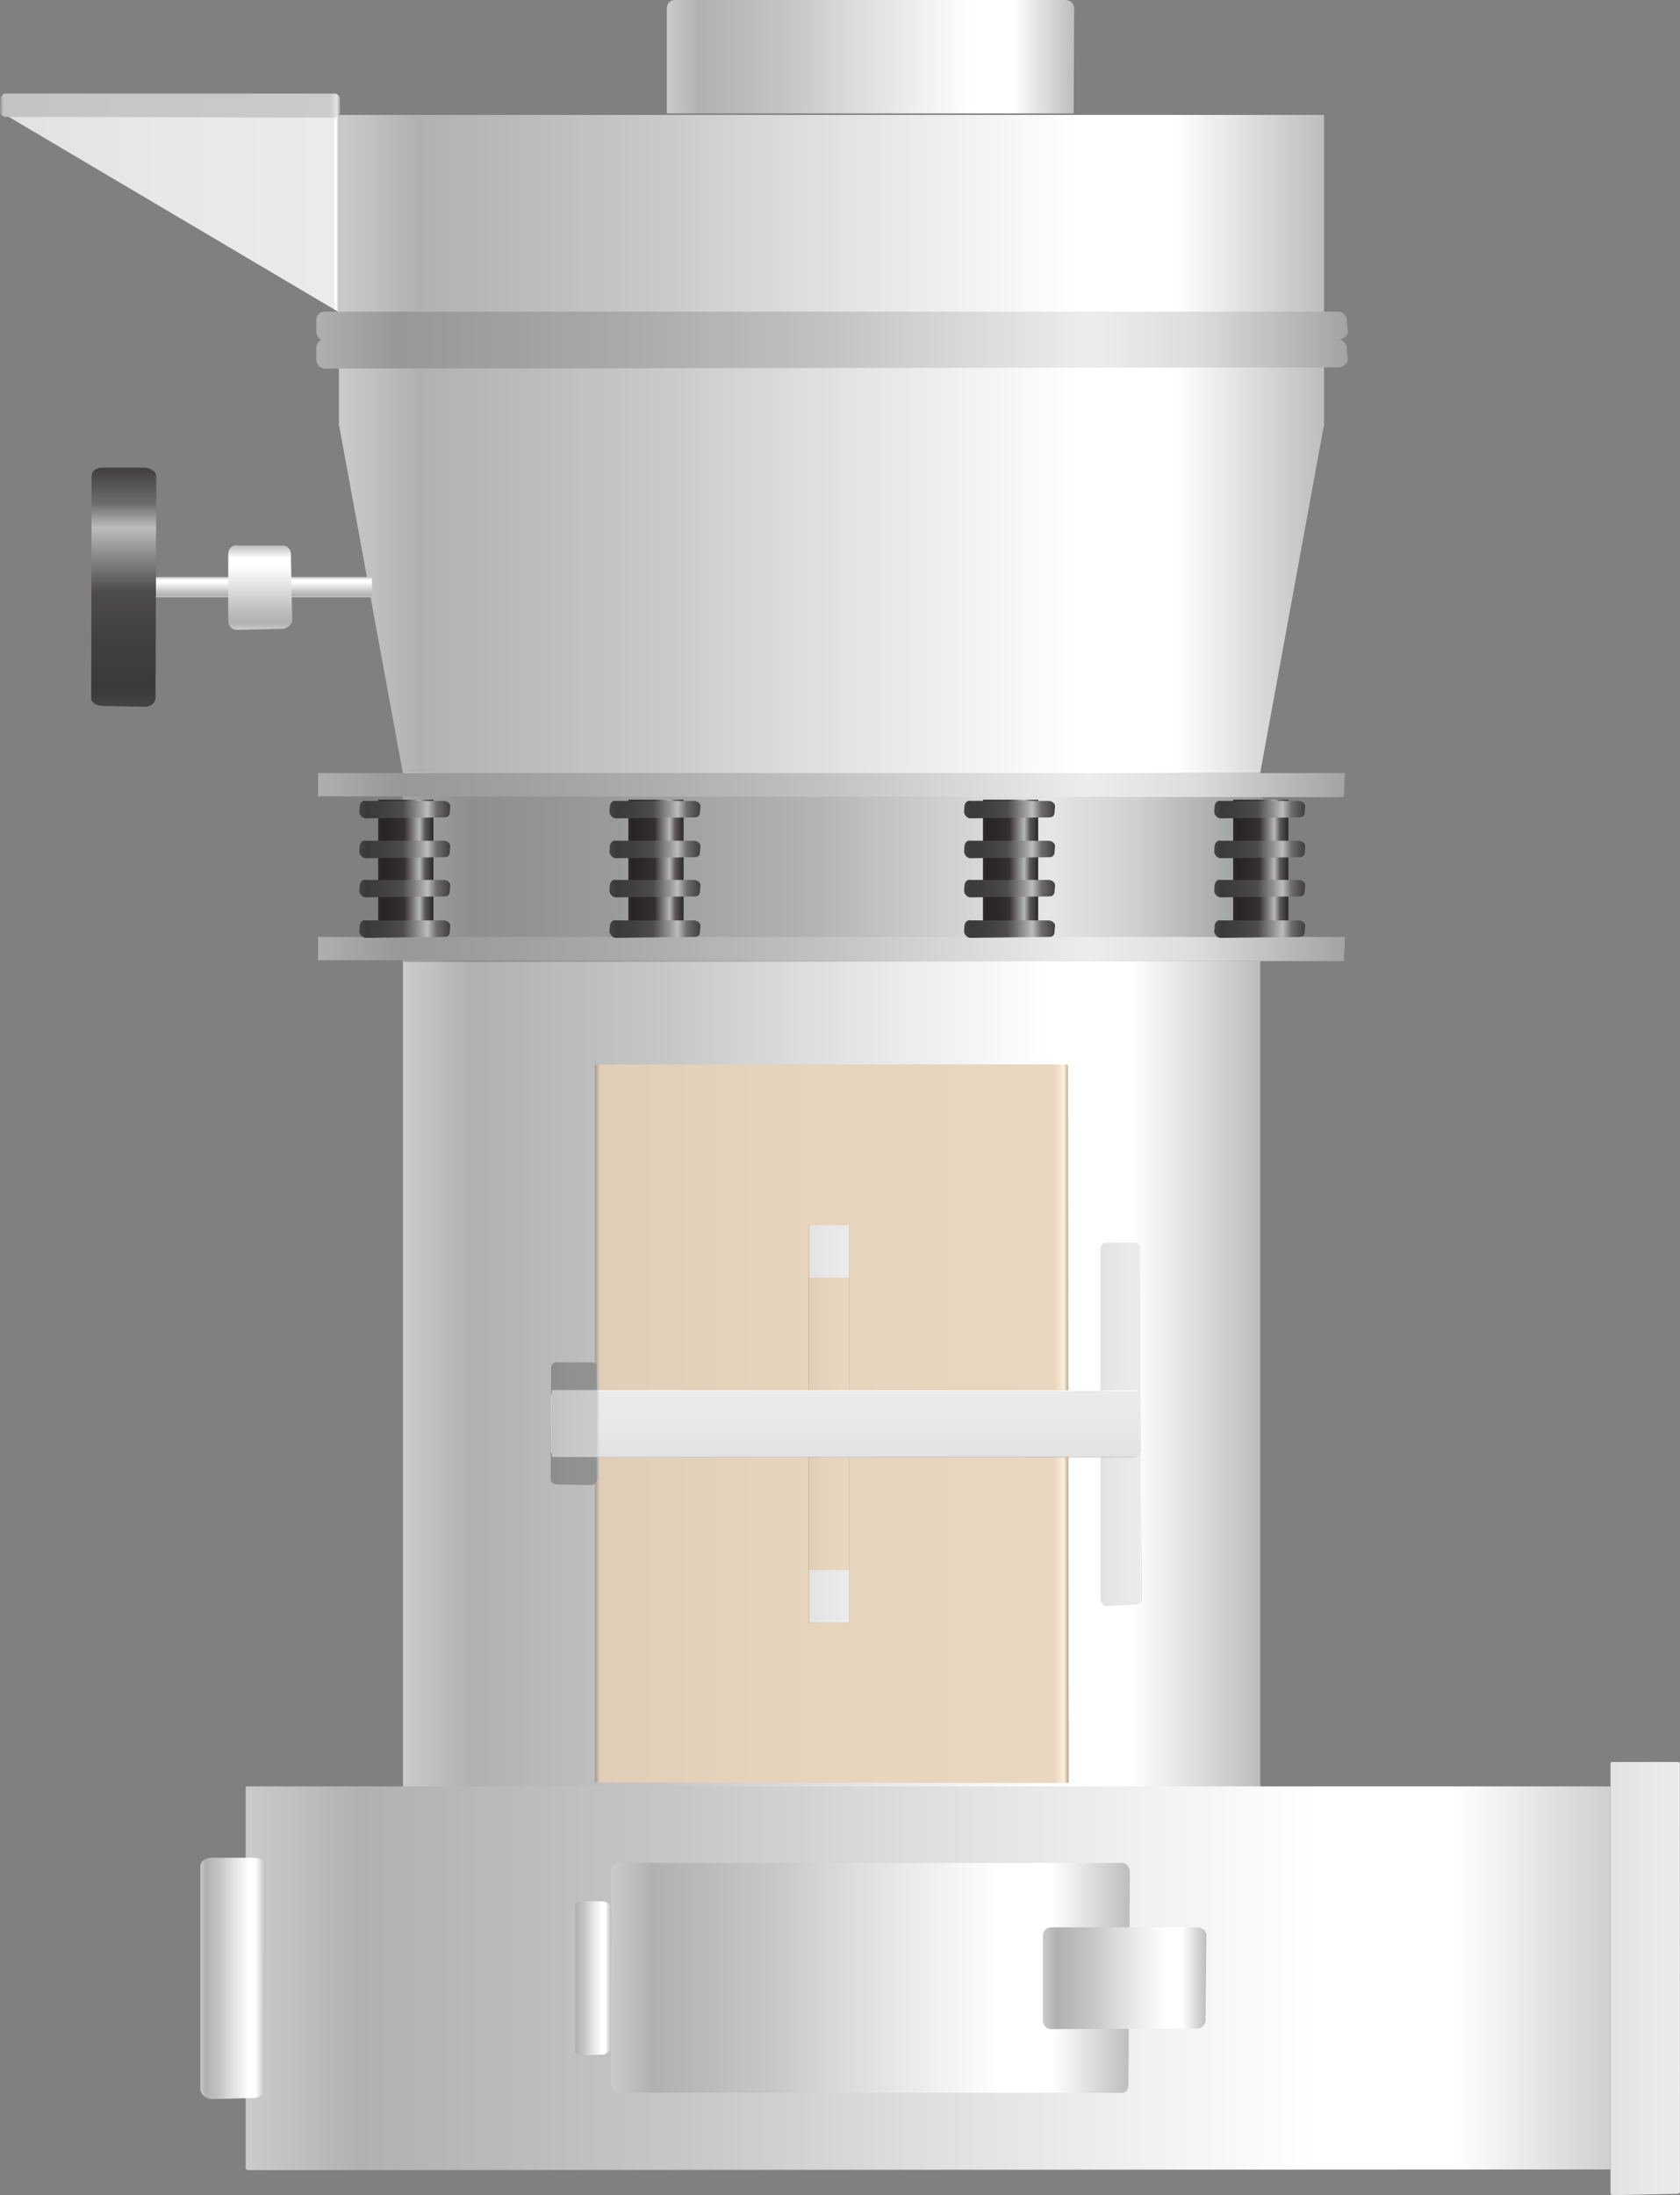 <?xml version="1.0" encoding="utf-8"?>
<!-- Generator: Adobe Illustrator 16.0.0, SVG Export Plug-In . SVG Version: 6.00 Build 0)  -->
<!DOCTYPE svg PUBLIC "-//W3C//DTD SVG 1.1//EN" "http://www.w3.org/Graphics/SVG/1.1/DTD/svg11.dtd">
<svg preserveAspectRatio="none" version="1.1" id="图层_1" xmlns="http://www.w3.org/2000/svg" xmlns:xlink="http://www.w3.org/1999/xlink" x="0px" y="0px"
	 width="433.589px" height="566.312px" viewBox="66.656 0.484 433.589 566.312"
	 enable-background="new 66.656 0.484 433.589 566.312" xml:space="preserve">
<rect x="66.656" y="0.484" width="433.589" height="566.312" fill="#808080" stroke="none"/>
<g id="surface771">
	
		<linearGradient id="SVGID_1_" gradientUnits="userSpaceOnUse" x1="541.223" y1="147.803" x2="202.224" y2="147.803" gradientTransform="matrix(0.75 0 0 -0.75 2.465 181.108)">
		<stop  offset="0" style="stop-color:#BDBDBD"/>
		<stop  offset="0.15" style="stop-color:#FFFFFF"/>
		<stop  offset="0.25" style="stop-color:#FFFFFF"/>
		<stop  offset="0.52" style="stop-color:#DFDFDF"/>
		<stop  offset="0.69" style="stop-color:#C7C7C7"/>
		<stop  offset="0.8" style="stop-color:#BCBCBC"/>
		<stop  offset="0.92" style="stop-color:#B1B1B1"/>
		<stop  offset="1" style="stop-color:#CBCBCB"/>
	</linearGradient>
	<path fill="url(#SVGID_1_)" d="M154.133,30.133h254.25v80.25h-254.25V30.133z"/>
	
		<linearGradient id="SVGID_2_" gradientUnits="userSpaceOnUse" x1="541.223" y1="141.303" x2="202.224" y2="141.303" gradientTransform="matrix(0.75 0 0 -0.75 2.465 260.953)">
		<stop  offset="0" style="stop-color:#BDBDBD"/>
		<stop  offset="0.15" style="stop-color:#FFFFFF"/>
		<stop  offset="0.25" style="stop-color:#FFFFFF"/>
		<stop  offset="0.52" style="stop-color:#DFDFDF"/>
		<stop  offset="0.69" style="stop-color:#C7C7C7"/>
		<stop  offset="0.8" style="stop-color:#BCBCBC"/>
		<stop  offset="0.92" style="stop-color:#B1B1B1"/>
		<stop  offset="1" style="stop-color:#CBCBCB"/>
	</linearGradient>
	<path fill="url(#SVGID_2_)" d="M154.133,109.977h254.25l-16.5,90h-221.25L154.133,109.977z"/>
	
		<linearGradient id="SVGID_3_" gradientUnits="userSpaceOnUse" x1="497.223" y1="26.802" x2="202.223" y2="26.802" gradientTransform="matrix(0.75 0 0 -0.75 18.996 350.788)">
		<stop  offset="0" style="stop-color:#BDBDBD"/>
		<stop  offset="0.15" style="stop-color:#FFFFFF"/>
		<stop  offset="0.25" style="stop-color:#FFFFFF"/>
		<stop  offset="0.52" style="stop-color:#DFDFDF"/>
		<stop  offset="0.69" style="stop-color:#C7C7C7"/>
		<stop  offset="0.8" style="stop-color:#BCBCBC"/>
		<stop  offset="0.92" style="stop-color:#B1B1B1"/>
		<stop  offset="1" style="stop-color:#CBCBCB"/>
	</linearGradient>
	<path fill="url(#SVGID_3_)" d="M170.664,199.813h221.25v261.75h-221.25V199.813z"/>
	
		<linearGradient id="SVGID_4_" gradientUnits="userSpaceOnUse" x1="692.223" y1="135.307" x2="202.224" y2="135.307" gradientTransform="matrix(0.75 0 0 -0.75 -21.614 612.315)">
		<stop  offset="0" style="stop-color:#BDBDBD"/>
		<stop  offset="0.15" style="stop-color:#FFFFFF"/>
		<stop  offset="0.25" style="stop-color:#FFFFFF"/>
		<stop  offset="0.52" style="stop-color:#DFDFDF"/>
		<stop  offset="0.69" style="stop-color:#C7C7C7"/>
		<stop  offset="0.8" style="stop-color:#BCBCBC"/>
		<stop  offset="0.92" style="stop-color:#B1B1B1"/>
		<stop  offset="1" style="stop-color:#CBCBCB"/>
	</linearGradient>
	<path fill="url(#SVGID_4_)" d="M130.805,461.335h366c0.75,0,0.715,0.27,0.715,0.602l0.035,97.648c0,0-0.035,0.57-0.633,0.57
		l-366.117,0.18c-0.75,0-0.75-0.449-0.75-0.781v-97.469c0-0.75,0-0.75,0.598-0.75H130.805z"/>
	
		<linearGradient id="SVGID_5_" gradientUnits="userSpaceOnUse" x1="226.225" y1="126.808" x2="202.225" y2="126.808" gradientTransform="matrix(0.75 0 0 -0.75 330.577 606.027)">
		<stop  offset="0" style="stop-color:#B5B5B5"/>
		<stop  offset="0.01" style="stop-color:#FFFFFF"/>
		<stop  offset="0.02" style="stop-color:#EBEBEB"/>
		<stop  offset="0.64" style="stop-color:#E7E7E7"/>
		<stop  offset="0.99" style="stop-color:#E2E2E2"/>
		<stop  offset="1" style="stop-color:#A8A8A8"/>
	</linearGradient>
	<path fill="url(#SVGID_5_)" d="M482.996,455.046h16.5c0.75,0,0.719,0.258,0.719,0.574l0.031,110.426c0,0-0.301,0.398-0.629,0.398
		l-16.621,0.352c-0.75,0-0.75-0.609-0.75-0.926V455.796c0-0.75,0.27-0.75,0.598-0.75H482.996z"/>
	
		<linearGradient id="SVGID_6_" gradientUnits="userSpaceOnUse" x1="498.225" y1="168.805" x2="202.225" y2="168.805" gradientTransform="matrix(0.75 0 0 -0.75 18.994 350.897)">
		<stop  offset="0" style="stop-color:#979898"/>
		<stop  offset="0.15" style="stop-color:#D0D1D1"/>
		<stop  offset="0.25" style="stop-color:#E5E6E6"/>
		<stop  offset="0.52" style="stop-color:#B3B4B4"/>
		<stop  offset="0.69" style="stop-color:#9FA0A0"/>
		<stop  offset="0.8" style="stop-color:#969797"/>
		<stop  offset="0.92" style="stop-color:#8E8E8E"/>
		<stop  offset="1" style="stop-color:#A3A4A4"/>
	</linearGradient>
	<path fill="url(#SVGID_6_)" d="M171.414,199.918h220.5c0.75,0,0.668,0.27,0.668,0.598l0.082,47.402c0,0-0.309,0.512-0.586,0.512
		l-220.664,0.238c-0.75,0-0.75-0.508-0.75-0.84v-47.16c0-0.75,0.223-0.75,0.5-0.75H171.414z"/>
	
		<linearGradient id="SVGID_7_" gradientUnits="userSpaceOnUse" x1="557.223" y1="196.307" x2="202.224" y2="196.307" gradientTransform="matrix(0.75 0 0 -0.75 -3.376 231.865)">
		<stop  offset="0" style="stop-color:#A3A3A4"/>
		<stop  offset="0.15" style="stop-color:#DEDEDF"/>
		<stop  offset="0.25" style="stop-color:#EDEDED"/>
		<stop  offset="0.52" style="stop-color:#C0C0C1"/>
		<stop  offset="0.69" style="stop-color:#ABABAC"/>
		<stop  offset="0.8" style="stop-color:#A1A1A2"/>
		<stop  offset="0.92" style="stop-color:#989899"/>
		<stop  offset="1" style="stop-color:#AFAFB0"/>
	</linearGradient>
	<path fill="url(#SVGID_7_)" d="M150.543,80.887h261.75c0.75,0,1.941,0.965,1.941,2.156l0.309,3.094c0,0.75-1.273,1.938-2.465,1.938
		l-261.535,0.313c-1.5,0-2.25-1.277-2.25-2.469v-2.781c0-1.5,0.965-2.25,2.156-2.25H150.543z"/>
	
		<linearGradient id="SVGID_8_" gradientUnits="userSpaceOnUse" x1="557.223" y1="196.305" x2="202.224" y2="196.305" gradientTransform="matrix(0.75 0 0 -0.75 -3.376 239.052)">
		<stop  offset="0" style="stop-color:#A3A3A4"/>
		<stop  offset="0.15" style="stop-color:#DEDEDF"/>
		<stop  offset="0.25" style="stop-color:#EDEDED"/>
		<stop  offset="0.52" style="stop-color:#C0C0C1"/>
		<stop  offset="0.69" style="stop-color:#ABABAC"/>
		<stop  offset="0.8" style="stop-color:#A1A1A2"/>
		<stop  offset="0.92" style="stop-color:#989899"/>
		<stop  offset="1" style="stop-color:#AFAFB0"/>
	</linearGradient>
	<path fill="url(#SVGID_8_)" d="M150.543,88.074h261.75c0.75,0,1.941,0.965,1.941,2.156l0.309,3.094c0,0.75-1.273,1.938-2.465,1.938
		l-261.535,0.313c-1.5,0-2.25-1.277-2.25-2.469v-2.781c0-1.5,0.965-2.25,2.156-2.25H150.543z"/>
	
		<linearGradient id="SVGID_9_" gradientUnits="userSpaceOnUse" x1="342.383" y1="181.807" x2="202.223" y2="181.807" gradientTransform="matrix(0.75 0 0 -0.75 87.098 151.463)">
		<stop  offset="0" style="stop-color:#BDBDBD"/>
		<stop  offset="0.15" style="stop-color:#FFFFFF"/>
		<stop  offset="0.25" style="stop-color:#FFFFFF"/>
		<stop  offset="0.52" style="stop-color:#DFDFDF"/>
		<stop  offset="0.69" style="stop-color:#C7C7C7"/>
		<stop  offset="0.8" style="stop-color:#BCBCBC"/>
		<stop  offset="0.92" style="stop-color:#B1B1B1"/>
		<stop  offset="1" style="stop-color:#CBCBCB"/>
	</linearGradient>
	<path fill="url(#SVGID_9_)" d="M241.016,0.484h100.5c1.5,0,2.371,0.965,2.371,2.156l-0.121,27.094h-105v-27
		c0-1.5,0.965-2.25,2.156-2.25H241.016z"/>
	
		<linearGradient id="SVGID_10_" gradientUnits="userSpaceOnUse" x1="365.225" y1="77.708" x2="202.226" y2="77.708" gradientTransform="matrix(0.75 0 0 -0.75 68.556 426.057)">
		<stop  offset="0" style="stop-color:#B3A593"/>
		<stop  offset="0.01" style="stop-color:#FDEEDA"/>
		<stop  offset="0.03" style="stop-color:#E9D7BF"/>
		<stop  offset="0.64" style="stop-color:#E5D3BC"/>
		<stop  offset="0.99" style="stop-color:#E0CEB8"/>
		<stop  offset="1" style="stop-color:#A69988"/>
	</linearGradient>
	<path fill="url(#SVGID_10_)" d="M220.227,275.078h121.5c0,0,0.574,0,0.574,0.34l0.176,184.91c0,0-0.445,0.148-0.656,0.148
		l-121.593-0.148c0,0,0,0.148,0-0.297V275.078c0,0,0.156,0,0.371,0H220.227z M330.476,287.078v160.5l-99,0.75l0.75-160.5
		L330.476,287.078z"/>
	
		<linearGradient id="SVGID_11_" gradientUnits="userSpaceOnUse" x1="317.225" y1="167.308" x2="202.225" y2="167.308" gradientTransform="matrix(0.75 0 0 -0.75 -83.607 181.108)">
		<stop  offset="0" style="stop-color:#B5B5B5"/>
		<stop  offset="0.01" style="stop-color:#FFFFFF"/>
		<stop  offset="0.02" style="stop-color:#EBEBEB"/>
		<stop  offset="0.64" style="stop-color:#E7E7E7"/>
		<stop  offset="0.99" style="stop-color:#E2E2E2"/>
		<stop  offset="1" style="stop-color:#A8A8A8"/>
	</linearGradient>
	<path fill="url(#SVGID_11_)" d="M154.313,30.129h-86.25l86.25,51V30.129z"/>
	
		<linearGradient id="SVGID_12_" gradientUnits="userSpaceOnUse" x1="555.614" y1="197.152" x2="202.224" y2="197.152" gradientTransform="matrix(0.75 0 0 -0.75 -2.926 350.897)">
		<stop  offset="0" style="stop-color:#A3A3A4"/>
		<stop  offset="0.15" style="stop-color:#DEDEDF"/>
		<stop  offset="0.25" style="stop-color:#EDEDED"/>
		<stop  offset="0.52" style="stop-color:#C0C0C1"/>
		<stop  offset="0.69" style="stop-color:#ABABAC"/>
		<stop  offset="0.8" style="stop-color:#A1A1A2"/>
		<stop  offset="0.92" style="stop-color:#989899"/>
		<stop  offset="1" style="stop-color:#AFAFB0"/>
	</linearGradient>
	<path fill="url(#SVGID_12_)" d="M149.492,199.918h264c0,0,0.293,0.035,0.293,0.078l-0.293,5.922c0,0,0.023,0.23-0.309,0.23
		l-263.691-0.23c-0.75,0-0.75,0.195-0.75,0.152v-6.152c0,0,0.27,0,0.602,0H149.492z"/>
	
		<linearGradient id="SVGID_13_" gradientUnits="userSpaceOnUse" x1="555.614" y1="197.152" x2="202.224" y2="197.152" gradientTransform="matrix(0.75 0 0 -0.75 -2.926 393.178)">
		<stop  offset="0" style="stop-color:#A3A3A4"/>
		<stop  offset="0.15" style="stop-color:#DEDEDF"/>
		<stop  offset="0.25" style="stop-color:#EDEDED"/>
		<stop  offset="0.52" style="stop-color:#C0C0C1"/>
		<stop  offset="0.69" style="stop-color:#ABABAC"/>
		<stop  offset="0.8" style="stop-color:#A1A1A2"/>
		<stop  offset="0.92" style="stop-color:#989899"/>
		<stop  offset="1" style="stop-color:#AFAFB0"/>
	</linearGradient>
	<path fill="url(#SVGID_13_)" d="M149.492,242.199h264c0,0,0.293,0.035,0.293,0.078l-0.293,5.922c0,0,0.023,0.23-0.309,0.23
		l-263.691-0.23c-0.75,0-0.75,0.195-0.75,0.152v-6.152c0,0,0.27,0,0.602,0H149.492z"/>
	
		<linearGradient id="SVGID_14_" gradientUnits="userSpaceOnUse" x1="224.583" y1="159.805" x2="202.224" y2="159.805" gradientTransform="matrix(0.75 0 0 -0.75 -33.294 630.731)">
		<stop  offset="0" style="stop-color:#BDBDBD"/>
		<stop  offset="0.15" style="stop-color:#FFFFFF"/>
		<stop  offset="0.25" style="stop-color:#FFFFFF"/>
		<stop  offset="0.52" style="stop-color:#DFDFDF"/>
		<stop  offset="0.69" style="stop-color:#C7C7C7"/>
		<stop  offset="0.8" style="stop-color:#BCBCBC"/>
		<stop  offset="0.92" style="stop-color:#B1B1B1"/>
		<stop  offset="1" style="stop-color:#CBCBCB"/>
	</linearGradient>
	<path fill="url(#SVGID_14_)" d="M121.375,479.753h10.5c2.25,0,3.27,0.965,3.27,2.156l-0.27,57.844c0,0.75-1.113,1.984-2.824,1.984
		l-10.676,0.266c-1.5,0-3-1.23-3-2.422v-57.578c0-1.5,1.387-2.25,3.098-2.25H121.375z"/>
	
		<linearGradient id="SVGID_15_" gradientUnits="userSpaceOnUse" x1="380.717" y1="161.778" x2="202.223" y2="161.778" gradientTransform="matrix(0.75 0 0 -0.75 72.723 632.078)">
		<stop  offset="0" style="stop-color:#BDBDBD"/>
		<stop  offset="0.15" style="stop-color:#FFFFFF"/>
		<stop  offset="0.25" style="stop-color:#FFFFFF"/>
		<stop  offset="0.52" style="stop-color:#DFDFDF"/>
		<stop  offset="0.69" style="stop-color:#C7C7C7"/>
		<stop  offset="0.8" style="stop-color:#BCBCBC"/>
		<stop  offset="0.92" style="stop-color:#B1B1B1"/>
		<stop  offset="1" style="stop-color:#CBCBCB"/>
	</linearGradient>
	<path fill="url(#SVGID_15_)" d="M226.641,481.101h129.75c0.75,0,1.871,0.965,1.871,2.156l-0.371,54.844
		c0,1.5-0.598,2.289-1.785,2.289l-129.464-0.039c-1.5,0-2.25-0.926-2.25-2.117v-54.883c0-1.5,0.965-2.25,2.156-2.25H226.641z"/>
	
		<linearGradient id="SVGID_16_" gradientUnits="userSpaceOnUse" x1="215.4" y1="174.803" x2="202.224" y2="174.803" gradientTransform="matrix(0.75 0 0 -0.75 62.84 641.96)">
		<stop  offset="0" style="stop-color:#BDBDBD"/>
		<stop  offset="0.15" style="stop-color:#FFFFFF"/>
		<stop  offset="0.25" style="stop-color:#FFFFFF"/>
		<stop  offset="0.52" style="stop-color:#DFDFDF"/>
		<stop  offset="0.69" style="stop-color:#C7C7C7"/>
		<stop  offset="0.8" style="stop-color:#BCBCBC"/>
		<stop  offset="0.92" style="stop-color:#B1B1B1"/>
		<stop  offset="1" style="stop-color:#CBCBCB"/>
	</linearGradient>
	<path fill="url(#SVGID_16_)" d="M216.758,490.984h5.25c1.5,0,2.383,0.965,2.383,2.152l-0.133,35.348
		c0,0.75-0.832,2.023-2.023,2.023l-5.477,0.227c-1.5,0-2.25-1.191-2.25-2.379v-35.121c0-1.5,0.965-2.25,2.156-2.25H216.758z"/>
	
		<linearGradient id="SVGID_17_" gradientUnits="userSpaceOnUse" x1="258.529" y1="183.807" x2="202.227" y2="183.807" gradientTransform="matrix(0.75 0 0 -0.75 184.13 648.697)">
		<stop  offset="0" style="stop-color:#BDBDBD"/>
		<stop  offset="0.15" style="stop-color:#FFFFFF"/>
		<stop  offset="0.25" style="stop-color:#FFFFFF"/>
		<stop  offset="0.52" style="stop-color:#DFDFDF"/>
		<stop  offset="0.69" style="stop-color:#C7C7C7"/>
		<stop  offset="0.8" style="stop-color:#BCBCBC"/>
		<stop  offset="0.92" style="stop-color:#B1B1B1"/>
		<stop  offset="1" style="stop-color:#CBCBCB"/>
	</linearGradient>
	<path fill="url(#SVGID_17_)" d="M338.05,497.718h37.5c1.5,0,2.477,0.965,2.477,2.156l-0.227,21.844c0,0.75-0.738,2.055-1.93,2.055
		l-37.82,0.195c-1.5,0-2.25-1.16-2.25-2.352v-21.648c0-1.5,0.965-2.25,2.156-2.25H338.05z"/>
	
		<linearGradient id="SVGID_18_" gradientUnits="userSpaceOnUse" x1="249.725" y1="201.302" x2="249.725" y2="194.302" gradientTransform="matrix(0.75 0 0 -0.75 -60.247 300.289)">
		<stop  offset="0" style="stop-color:#BDBDBD"/>
		<stop  offset="0.15" style="stop-color:#FFFFFF"/>
		<stop  offset="0.25" style="stop-color:#FFFFFF"/>
		<stop  offset="0.52" style="stop-color:#DFDFDF"/>
		<stop  offset="0.69" style="stop-color:#C7C7C7"/>
		<stop  offset="0.8" style="stop-color:#BCBCBC"/>
		<stop  offset="0.92" style="stop-color:#B1B1B1"/>
		<stop  offset="1" style="stop-color:#CBCBCB"/>
	</linearGradient>
	<path fill="url(#SVGID_18_)" d="M162.672,149.313h-71.25v5.25h71.25V149.313z"/>
	
		<linearGradient id="SVGID_19_" gradientUnits="userSpaceOnUse" x1="213.288" y1="201.305" x2="213.288" y2="119.055" gradientTransform="matrix(0.75 0 0 -0.75 -61.37 272.104)">
		<stop  offset="0" style="stop-color:#403E3E"/>
		<stop  offset="0.15" style="stop-color:#6D6C6C"/>
		<stop  offset="0.25" style="stop-color:#BCBCBC"/>
		<stop  offset="0.52" style="stop-color:#4D4B4B"/>
		<stop  offset="0.69" style="stop-color:#434242"/>
		<stop  offset="0.8" style="stop-color:#3F3E3E"/>
		<stop  offset="0.92" style="stop-color:#3B3A3A"/>
		<stop  offset="1" style="stop-color:#454444"/>
	</linearGradient>
	<path fill="url(#SVGID_19_)" d="M93.297,121.125h10.5c1.5,0,3.199,0.965,3.199,2.156l-0.199,57.094c0,1.5-1.156,2.438-2.828,2.438
		l-10.672-0.188c-1.5,0-3.102-0.777-3.102-1.969l0.102-57.281c0-1.5,1.25-2.25,2.922-2.25H93.297z"/>
	
		<linearGradient id="SVGID_20_" gradientUnits="userSpaceOnUse" x1="213.226" y1="201.402" x2="213.226" y2="172.304" gradientTransform="matrix(0.75 0 0 -0.75 -26.107 292.204)">
		<stop  offset="0" style="stop-color:#BDBDBD"/>
		<stop  offset="0.15" style="stop-color:#FFFFFF"/>
		<stop  offset="0.25" style="stop-color:#FFFFFF"/>
		<stop  offset="0.52" style="stop-color:#DFDFDF"/>
		<stop  offset="0.69" style="stop-color:#C7C7C7"/>
		<stop  offset="0.8" style="stop-color:#BCBCBC"/>
		<stop  offset="0.92" style="stop-color:#B1B1B1"/>
		<stop  offset="1" style="stop-color:#CBCBCB"/>
	</linearGradient>
	<path fill="url(#SVGID_20_)" d="M127.813,141.227h12c0.75,0,1.922,0.891,1.922,2.082l0.328,17.418c0,0.75-1.293,1.984-2.484,1.984
		l-11.766,0.266c-1.5,0-2.25-1.23-2.25-2.422v-17.078c0-1.5,0.965-2.324,2.156-2.324L127.813,141.227z"/>
	
		<linearGradient id="SVGID_21_" gradientUnits="userSpaceOnUse" x1="218.227" y1="180.244" x2="202.127" y2="180.244" gradientTransform="matrix(0.75 0 0 -0.75 57.224 502.922)">
		<stop  offset="0" style="stop-color:#6E6F6F"/>
		<stop  offset="0.01" style="stop-color:#B7B8B8"/>
		<stop  offset="0.02" style="stop-color:#919292"/>
		<stop  offset="0.64" style="stop-color:#8F9090"/>
		<stop  offset="0.99" style="stop-color:#8B8C8C"/>
		<stop  offset="1" style="stop-color:#666767"/>
	</linearGradient>
	<path fill="url(#SVGID_21_)" d="M210.395,351.945h9c0.75,0,1.402,0.566,1.402,1.363l0.098,28.637c0,0.75-0.738,1.664-1.535,1.664
		l-8.965-0.164c-0.75,0-1.574-0.477-1.574-1.273l0.074-28.727c0-0.75,0.566-1.574,1.363-1.574L210.395,351.945z"/>
	
		<linearGradient id="SVGID_22_" gradientUnits="userSpaceOnUse" x1="216.224" y1="138.807" x2="202.224" y2="138.807" gradientTransform="matrix(0.75 0 0 -0.75 199.066 472.041)">
		<stop  offset="0" style="stop-color:#B5B5B5"/>
		<stop  offset="0.01" style="stop-color:#FFFFFF"/>
		<stop  offset="0.02" style="stop-color:#EBEBEB"/>
		<stop  offset="0.64" style="stop-color:#E7E7E7"/>
		<stop  offset="0.99" style="stop-color:#E2E2E2"/>
		<stop  offset="1" style="stop-color:#A8A8A8"/>
	</linearGradient>
	<path fill="url(#SVGID_22_)" d="M352.234,321.062h7.5c0.75,0,1.184,0.645,1.184,1.438l0.316,90.813c0,0.75-0.961,1.18-1.754,1.18
		l-7.246,0.32c-0.75,0-1.5-0.965-1.5-1.758v-90.492c0-0.75,0.645-1.5,1.438-1.5H352.234z"/>
	
		<linearGradient id="SVGID_23_" gradientUnits="userSpaceOnUse" x1="216.223" y1="132.807" x2="202.224" y2="132.807" gradientTransform="matrix(0.75 0 0 -0.75 123.672 467.549)">
		<stop  offset="0" style="stop-color:#B3A593"/>
		<stop  offset="0.01" style="stop-color:#FDEEDA"/>
		<stop  offset="0.02" style="stop-color:#E9D7BF"/>
		<stop  offset="0.64" style="stop-color:#E5D3BC"/>
		<stop  offset="0.99" style="stop-color:#E0CEB8"/>
		<stop  offset="1" style="stop-color:#A69988"/>
	</linearGradient>
	<path fill="url(#SVGID_23_)" d="M275.34,316.57h10.5v102.75h-10.5V316.57z"/>
	
		<linearGradient id="SVGID_24_" gradientUnits="userSpaceOnUse" x1="216.223" y1="192.309" x2="202.224" y2="192.309" gradientTransform="matrix(0.75 0 0 -0.75 123.672 467.55)">
		<stop  offset="0" style="stop-color:#B5B5B5"/>
		<stop  offset="0.01" style="stop-color:#FFFFFF"/>
		<stop  offset="0.02" style="stop-color:#EBEBEB"/>
		<stop  offset="0.64" style="stop-color:#E7E7E7"/>
		<stop  offset="0.99" style="stop-color:#E2E2E2"/>
		<stop  offset="1" style="stop-color:#A8A8A8"/>
	</linearGradient>
	<path fill="url(#SVGID_24_)" d="M275.34,316.57h10.5v13.5h-10.5V316.57z"/>
	
		<linearGradient id="SVGID_25_" gradientUnits="userSpaceOnUse" x1="216.223" y1="192.307" x2="202.224" y2="192.307" gradientTransform="matrix(0.75 0 0 -0.75 123.672 556.486)">
		<stop  offset="0" style="stop-color:#B5B5B5"/>
		<stop  offset="0.01" style="stop-color:#FFFFFF"/>
		<stop  offset="0.02" style="stop-color:#EBEBEB"/>
		<stop  offset="0.64" style="stop-color:#E7E7E7"/>
		<stop  offset="0.99" style="stop-color:#E2E2E2"/>
		<stop  offset="1" style="stop-color:#A8A8A8"/>
	</linearGradient>
	<path fill="url(#SVGID_25_)" d="M275.34,405.507h10.5v13.5h-10.5V405.507z"/>
	
		<linearGradient id="SVGID_26_" gradientUnits="userSpaceOnUse" x1="303.726" y1="201.405" x2="303.726" y2="178.244" gradientTransform="matrix(0.75 0 0 -0.75 57.224 510.108)">
		<stop  offset="0" style="stop-color:#B5B5B5"/>
		<stop  offset="0.01" style="stop-color:#FFFFFF"/>
		<stop  offset="0.02" style="stop-color:#EBEBEB"/>
		<stop  offset="0.64" style="stop-color:#E7E7E7"/>
		<stop  offset="0.99" style="stop-color:#E2E2E2"/>
		<stop  offset="1" style="stop-color:#A8A8A8"/>
	</linearGradient>
	<path fill="url(#SVGID_26_)" d="M210.395,359.132h149.25c0.75,0,1.313,0.566,1.313,1.359l0.188,14.391
		c0,0.75-0.871,1.543-1.719,1.543l-149.031-0.043c-0.75,0-1.5-0.602-1.5-1.395v-14.355c0-0.75,0.605-1.578,1.449-1.578
		L210.395,359.132z"/>
	
		<linearGradient id="SVGID_27_" gradientUnits="userSpaceOnUse" x1="218.226" y1="189.806" x2="202.226" y2="189.806" gradientTransform="matrix(0.75 0 0 -0.75 57.389 510.071)">
		<stop  offset="0" style="stop-color:#9B9B9C"/>
		<stop  offset="0.01" style="stop-color:#E4E4E4"/>
		<stop  offset="0.02" style="stop-color:#CBCBCB"/>
		<stop  offset="0.64" style="stop-color:#C7C7C8"/>
		<stop  offset="0.99" style="stop-color:#C3C3C4"/>
		<stop  offset="1" style="stop-color:#909091"/>
	</linearGradient>
	<path fill="url(#SVGID_27_)" d="M209.059,359.093h12v17.25h-12V359.093z"/>
	
		<linearGradient id="SVGID_28_" gradientUnits="userSpaceOnUse" x1="221.223" y1="177.807" x2="202.223" y2="177.807" gradientTransform="matrix(0.75 0 0 -0.75 12.598 357.783)">
		<stop  offset="0" style="stop-color:#2B2827"/>
		<stop  offset="0.15" style="stop-color:#5B5858"/>
		<stop  offset="0.25" style="stop-color:#B8B7B7"/>
		<stop  offset="0.52" style="stop-color:#353130"/>
		<stop  offset="0.69" style="stop-color:#2E2A29"/>
		<stop  offset="0.8" style="stop-color:#2B2726"/>
		<stop  offset="0.92" style="stop-color:#282424"/>
		<stop  offset="1" style="stop-color:#2F2B2B"/>
	</linearGradient>
	<path fill="url(#SVGID_28_)" d="M164.266,206.805h14.25v35.25h-14.25V206.805z"/>
	
		<linearGradient id="SVGID_29_" gradientUnits="userSpaceOnUse" x1="233.399" y1="198.345" x2="202.097" y2="198.345" gradientTransform="matrix(0.75 0 0 -0.75 7.81 358.082)">
		<stop  offset="0" style="stop-color:#403E3E"/>
		<stop  offset="0.15" style="stop-color:#6D6C6C"/>
		<stop  offset="0.25" style="stop-color:#BCBCBC"/>
		<stop  offset="0.52" style="stop-color:#4D4B4B"/>
		<stop  offset="0.69" style="stop-color:#434242"/>
		<stop  offset="0.8" style="stop-color:#3F3E3E"/>
		<stop  offset="0.92" style="stop-color:#3B3A3A"/>
		<stop  offset="1" style="stop-color:#454444"/>
	</linearGradient>
	<path fill="url(#SVGID_29_)" d="M160.98,207.105h20.25c0.75,0,1.629,0.582,1.629,1.375l-0.129,1.625c0,0.75-0.512,1.25-1.309,1.25
		l-20.441,0.25c-0.75,0-1.598-0.891-1.598-1.688l0.098-1.313c0-0.75,0.543-1.563,1.34-1.563L160.98,207.105z"/>
	
		<linearGradient id="SVGID_30_" gradientUnits="userSpaceOnUse" x1="233.399" y1="198.346" x2="202.097" y2="198.346" gradientTransform="matrix(0.75 0 0 -0.75 7.81 368.358)">
		<stop  offset="0" style="stop-color:#403E3E"/>
		<stop  offset="0.15" style="stop-color:#6D6C6C"/>
		<stop  offset="0.25" style="stop-color:#BCBCBC"/>
		<stop  offset="0.52" style="stop-color:#4D4B4B"/>
		<stop  offset="0.69" style="stop-color:#434242"/>
		<stop  offset="0.8" style="stop-color:#3F3E3E"/>
		<stop  offset="0.92" style="stop-color:#3B3A3A"/>
		<stop  offset="1" style="stop-color:#454444"/>
	</linearGradient>
	<path fill="url(#SVGID_30_)" d="M160.98,217.379h20.25c0.75,0,1.629,0.586,1.629,1.379l-0.129,1.621
		c0,0.75-0.512,1.254-1.309,1.254l-20.441,0.246c-0.75,0-1.598-0.891-1.598-1.684l0.098-1.316c0-0.75,0.543-1.559,1.34-1.559
		L160.98,217.379z"/>
	
		<linearGradient id="SVGID_31_" gradientUnits="userSpaceOnUse" x1="233.399" y1="198.346" x2="202.097" y2="198.346" gradientTransform="matrix(0.75 0 0 -0.75 7.81 378.467)">
		<stop  offset="0" style="stop-color:#403E3E"/>
		<stop  offset="0.15" style="stop-color:#6D6C6C"/>
		<stop  offset="0.25" style="stop-color:#BCBCBC"/>
		<stop  offset="0.52" style="stop-color:#4D4B4B"/>
		<stop  offset="0.69" style="stop-color:#434242"/>
		<stop  offset="0.8" style="stop-color:#3F3E3E"/>
		<stop  offset="0.92" style="stop-color:#3B3A3A"/>
		<stop  offset="1" style="stop-color:#454444"/>
	</linearGradient>
	<path fill="url(#SVGID_31_)" d="M160.98,227.488h20.25c0.75,0,1.629,0.586,1.629,1.379l-0.129,1.621
		c0,0.75-0.512,1.254-1.309,1.254l-20.441,0.246c-0.75,0-1.598-0.891-1.598-1.684l0.098-1.316c0-0.75,0.543-1.559,1.34-1.559
		L160.98,227.488z"/>
	
		<linearGradient id="SVGID_32_" gradientUnits="userSpaceOnUse" x1="233.399" y1="198.345" x2="202.097" y2="198.345" gradientTransform="matrix(0.75 0 0 -0.75 7.81 388.91)">
		<stop  offset="0" style="stop-color:#403E3E"/>
		<stop  offset="0.15" style="stop-color:#6D6C6C"/>
		<stop  offset="0.25" style="stop-color:#BCBCBC"/>
		<stop  offset="0.52" style="stop-color:#4D4B4B"/>
		<stop  offset="0.69" style="stop-color:#434242"/>
		<stop  offset="0.8" style="stop-color:#3F3E3E"/>
		<stop  offset="0.92" style="stop-color:#3B3A3A"/>
		<stop  offset="1" style="stop-color:#454444"/>
	</linearGradient>
	<path fill="url(#SVGID_32_)" d="M160.98,237.934h20.25c0.75,0,1.629,0.582,1.629,1.375l-0.129,1.625c0,0.75-0.512,1.25-1.309,1.25
		l-20.441,0.25c-0.75,0-1.598-0.891-1.598-1.688l0.098-1.313c0-0.75,0.543-1.563,1.34-1.563L160.98,237.934z"/>
	
		<linearGradient id="SVGID_33_" gradientUnits="userSpaceOnUse" x1="221.226" y1="177.807" x2="202.226" y2="177.807" gradientTransform="matrix(0.75 0 0 -0.75 77.162 357.783)">
		<stop  offset="0" style="stop-color:#2B2827"/>
		<stop  offset="0.15" style="stop-color:#5B5858"/>
		<stop  offset="0.25" style="stop-color:#B8B7B7"/>
		<stop  offset="0.52" style="stop-color:#353130"/>
		<stop  offset="0.69" style="stop-color:#2E2A29"/>
		<stop  offset="0.8" style="stop-color:#2B2726"/>
		<stop  offset="0.92" style="stop-color:#282424"/>
		<stop  offset="1" style="stop-color:#2F2B2B"/>
	</linearGradient>
	<path fill="url(#SVGID_33_)" d="M228.832,206.805h14.25v35.25h-14.25V206.805z"/>
	
		<linearGradient id="SVGID_34_" gradientUnits="userSpaceOnUse" x1="233.402" y1="198.343" x2="202.094" y2="198.343" gradientTransform="matrix(0.75 0 0 -0.75 72.374 358.083)">
		<stop  offset="0" style="stop-color:#403E3E"/>
		<stop  offset="0.15" style="stop-color:#6D6C6C"/>
		<stop  offset="0.25" style="stop-color:#BCBCBC"/>
		<stop  offset="0.52" style="stop-color:#4D4B4B"/>
		<stop  offset="0.69" style="stop-color:#434242"/>
		<stop  offset="0.8" style="stop-color:#3F3E3E"/>
		<stop  offset="0.92" style="stop-color:#3B3A3A"/>
		<stop  offset="1" style="stop-color:#454444"/>
	</linearGradient>
	<path fill="url(#SVGID_34_)" d="M225.543,207.105h20.25c0.75,0,1.633,0.582,1.633,1.379l-0.133,1.621
		c0,0.75-0.512,1.254-1.305,1.254l-20.445,0.246c-0.75,0-1.598-0.891-1.598-1.684l0.098-1.316c0-0.75,0.547-1.559,1.34-1.559
		L225.543,207.105z"/>
	
		<linearGradient id="SVGID_35_" gradientUnits="userSpaceOnUse" x1="233.402" y1="198.345" x2="202.094" y2="198.345" gradientTransform="matrix(0.75 0 0 -0.75 72.374 368.36)">
		<stop  offset="0" style="stop-color:#403E3E"/>
		<stop  offset="0.15" style="stop-color:#6D6C6C"/>
		<stop  offset="0.25" style="stop-color:#BCBCBC"/>
		<stop  offset="0.52" style="stop-color:#4D4B4B"/>
		<stop  offset="0.69" style="stop-color:#434242"/>
		<stop  offset="0.8" style="stop-color:#3F3E3E"/>
		<stop  offset="0.92" style="stop-color:#3B3A3A"/>
		<stop  offset="1" style="stop-color:#454444"/>
	</linearGradient>
	<path fill="url(#SVGID_35_)" d="M225.543,217.383h20.25c0.75,0,1.633,0.582,1.633,1.375l-0.133,1.625c0,0.75-0.512,1.25-1.305,1.25
		l-20.445,0.25c-0.75,0-1.598-0.895-1.598-1.688l0.098-1.313c0-0.75,0.547-1.563,1.34-1.563L225.543,217.383z"/>
	
		<linearGradient id="SVGID_36_" gradientUnits="userSpaceOnUse" x1="233.402" y1="198.346" x2="202.094" y2="198.346" gradientTransform="matrix(0.75 0 0 -0.75 72.374 378.468)">
		<stop  offset="0" style="stop-color:#403E3E"/>
		<stop  offset="0.15" style="stop-color:#6D6C6C"/>
		<stop  offset="0.25" style="stop-color:#BCBCBC"/>
		<stop  offset="0.52" style="stop-color:#4D4B4B"/>
		<stop  offset="0.69" style="stop-color:#434242"/>
		<stop  offset="0.8" style="stop-color:#3F3E3E"/>
		<stop  offset="0.92" style="stop-color:#3B3A3A"/>
		<stop  offset="1" style="stop-color:#454444"/>
	</linearGradient>
	<path fill="url(#SVGID_36_)" d="M225.543,227.488h20.25c0.75,0,1.633,0.586,1.633,1.379l-0.133,1.621
		c0,0.75-0.512,1.254-1.305,1.254l-20.445,0.246c-0.75,0-1.598-0.891-1.598-1.684l0.098-1.316c0-0.75,0.547-1.559,1.34-1.559
		L225.543,227.488z"/>
	
		<linearGradient id="SVGID_37_" gradientUnits="userSpaceOnUse" x1="233.402" y1="198.344" x2="202.094" y2="198.344" gradientTransform="matrix(0.75 0 0 -0.75 72.374 388.911)">
		<stop  offset="0" style="stop-color:#403E3E"/>
		<stop  offset="0.15" style="stop-color:#6D6C6C"/>
		<stop  offset="0.25" style="stop-color:#BCBCBC"/>
		<stop  offset="0.52" style="stop-color:#4D4B4B"/>
		<stop  offset="0.69" style="stop-color:#434242"/>
		<stop  offset="0.8" style="stop-color:#3F3E3E"/>
		<stop  offset="0.92" style="stop-color:#3B3A3A"/>
		<stop  offset="1" style="stop-color:#454444"/>
	</linearGradient>
	<path fill="url(#SVGID_37_)" d="M225.543,237.934h20.25c0.75,0,1.633,0.582,1.633,1.379l-0.133,1.621
		c0,0.75-0.512,1.254-1.305,1.254l-20.445,0.246c-0.75,0-1.598-0.891-1.598-1.684l0.098-1.316c0-0.75,0.547-1.559,1.34-1.559
		L225.543,237.934z"/>
	
		<linearGradient id="SVGID_38_" gradientUnits="userSpaceOnUse" x1="221.222" y1="177.807" x2="202.222" y2="177.807" gradientTransform="matrix(0.75 0 0 -0.75 168.68 357.783)">
		<stop  offset="0" style="stop-color:#2B2827"/>
		<stop  offset="0.15" style="stop-color:#5B5858"/>
		<stop  offset="0.25" style="stop-color:#B8B7B7"/>
		<stop  offset="0.52" style="stop-color:#353130"/>
		<stop  offset="0.69" style="stop-color:#2E2A29"/>
		<stop  offset="0.8" style="stop-color:#2B2726"/>
		<stop  offset="0.92" style="stop-color:#282424"/>
		<stop  offset="1" style="stop-color:#2F2B2B"/>
	</linearGradient>
	<path fill="url(#SVGID_38_)" d="M320.347,206.805h14.25v35.25h-14.25V206.805z"/>
	
		<linearGradient id="SVGID_39_" gradientUnits="userSpaceOnUse" x1="233.403" y1="198.343" x2="202.096" y2="198.343" gradientTransform="matrix(0.75 0 0 -0.75 163.893 358.083)">
		<stop  offset="0" style="stop-color:#403E3E"/>
		<stop  offset="0.15" style="stop-color:#6D6C6C"/>
		<stop  offset="0.25" style="stop-color:#BCBCBC"/>
		<stop  offset="0.52" style="stop-color:#4D4B4B"/>
		<stop  offset="0.69" style="stop-color:#434242"/>
		<stop  offset="0.8" style="stop-color:#3F3E3E"/>
		<stop  offset="0.92" style="stop-color:#3B3A3A"/>
		<stop  offset="1" style="stop-color:#454444"/>
	</linearGradient>
	<path fill="url(#SVGID_39_)" d="M317.062,207.105h20.25c0.75,0,1.633,0.582,1.633,1.379l-0.133,1.621
		c0,0.75-0.512,1.254-1.305,1.254l-20.445,0.246c-0.75,0-1.598-0.891-1.598-1.684l0.098-1.316c0-0.75,0.547-1.559,1.34-1.559
		L317.062,207.105z"/>
	
		<linearGradient id="SVGID_40_" gradientUnits="userSpaceOnUse" x1="233.403" y1="198.345" x2="202.096" y2="198.345" gradientTransform="matrix(0.75 0 0 -0.75 163.893 368.36)">
		<stop  offset="0" style="stop-color:#403E3E"/>
		<stop  offset="0.15" style="stop-color:#6D6C6C"/>
		<stop  offset="0.25" style="stop-color:#BCBCBC"/>
		<stop  offset="0.52" style="stop-color:#4D4B4B"/>
		<stop  offset="0.69" style="stop-color:#434242"/>
		<stop  offset="0.8" style="stop-color:#3F3E3E"/>
		<stop  offset="0.92" style="stop-color:#3B3A3A"/>
		<stop  offset="1" style="stop-color:#454444"/>
	</linearGradient>
	<path fill="url(#SVGID_40_)" d="M317.062,217.383h20.25c0.75,0,1.633,0.582,1.633,1.375l-0.133,1.625c0,0.75-0.512,1.25-1.305,1.25
		l-20.445,0.25c-0.75,0-1.598-0.895-1.598-1.688l0.098-1.313c0-0.75,0.547-1.563,1.34-1.563L317.062,217.383z"/>
	
		<linearGradient id="SVGID_41_" gradientUnits="userSpaceOnUse" x1="233.403" y1="198.346" x2="202.096" y2="198.346" gradientTransform="matrix(0.75 0 0 -0.75 163.893 378.468)">
		<stop  offset="0" style="stop-color:#403E3E"/>
		<stop  offset="0.15" style="stop-color:#6D6C6C"/>
		<stop  offset="0.25" style="stop-color:#BCBCBC"/>
		<stop  offset="0.52" style="stop-color:#4D4B4B"/>
		<stop  offset="0.69" style="stop-color:#434242"/>
		<stop  offset="0.8" style="stop-color:#3F3E3E"/>
		<stop  offset="0.92" style="stop-color:#3B3A3A"/>
		<stop  offset="1" style="stop-color:#454444"/>
	</linearGradient>
	<path fill="url(#SVGID_41_)" d="M317.062,227.488h20.25c0.75,0,1.633,0.586,1.633,1.379l-0.133,1.621
		c0,0.75-0.512,1.254-1.305,1.254l-20.445,0.246c-0.75,0-1.598-0.891-1.598-1.684l0.098-1.316c0-0.75,0.547-1.559,1.34-1.559
		L317.062,227.488z"/>
	
		<linearGradient id="SVGID_42_" gradientUnits="userSpaceOnUse" x1="233.403" y1="198.344" x2="202.096" y2="198.344" gradientTransform="matrix(0.75 0 0 -0.75 163.893 388.911)">
		<stop  offset="0" style="stop-color:#403E3E"/>
		<stop  offset="0.15" style="stop-color:#6D6C6C"/>
		<stop  offset="0.25" style="stop-color:#BCBCBC"/>
		<stop  offset="0.52" style="stop-color:#4D4B4B"/>
		<stop  offset="0.69" style="stop-color:#434242"/>
		<stop  offset="0.8" style="stop-color:#3F3E3E"/>
		<stop  offset="0.92" style="stop-color:#3B3A3A"/>
		<stop  offset="1" style="stop-color:#454444"/>
	</linearGradient>
	<path fill="url(#SVGID_42_)" d="M317.062,237.934h20.25c0.75,0,1.633,0.582,1.633,1.379l-0.133,1.621
		c0,0.75-0.512,1.254-1.305,1.254l-20.445,0.246c-0.75,0-1.598-0.891-1.598-1.684l0.098-1.316c0-0.75,0.547-1.559,1.34-1.559
		L317.062,237.934z"/>
	
		<linearGradient id="SVGID_43_" gradientUnits="userSpaceOnUse" x1="221.224" y1="177.807" x2="202.224" y2="177.807" gradientTransform="matrix(0.75 0 0 -0.75 233.245 357.783)">
		<stop  offset="0" style="stop-color:#2B2827"/>
		<stop  offset="0.15" style="stop-color:#5B5858"/>
		<stop  offset="0.25" style="stop-color:#B8B7B7"/>
		<stop  offset="0.52" style="stop-color:#353130"/>
		<stop  offset="0.69" style="stop-color:#2E2A29"/>
		<stop  offset="0.8" style="stop-color:#2B2726"/>
		<stop  offset="0.92" style="stop-color:#282424"/>
		<stop  offset="1" style="stop-color:#2F2B2B"/>
	</linearGradient>
	<path fill="url(#SVGID_43_)" d="M384.914,206.805h14.25v35.25h-14.25V206.805z"/>
	
		<linearGradient id="SVGID_44_" gradientUnits="userSpaceOnUse" x1="233.4" y1="198.343" x2="202.093" y2="198.343" gradientTransform="matrix(0.75 0 0 -0.75 228.457 358.083)">
		<stop  offset="0" style="stop-color:#403E3E"/>
		<stop  offset="0.15" style="stop-color:#6D6C6C"/>
		<stop  offset="0.25" style="stop-color:#BCBCBC"/>
		<stop  offset="0.52" style="stop-color:#4D4B4B"/>
		<stop  offset="0.69" style="stop-color:#434242"/>
		<stop  offset="0.8" style="stop-color:#3F3E3E"/>
		<stop  offset="0.92" style="stop-color:#3B3A3A"/>
		<stop  offset="1" style="stop-color:#454444"/>
	</linearGradient>
	<path fill="url(#SVGID_44_)" d="M381.625,207.105h20.25c0.75,0,1.633,0.582,1.633,1.379l-0.133,1.621
		c0,0.75-0.512,1.254-1.305,1.254l-20.445,0.246c-0.75,0-1.598-0.891-1.598-1.684l0.098-1.316c0-0.75,0.547-1.559,1.34-1.559
		L381.625,207.105z"/>
	
		<linearGradient id="SVGID_45_" gradientUnits="userSpaceOnUse" x1="233.4" y1="198.345" x2="202.093" y2="198.345" gradientTransform="matrix(0.75 0 0 -0.75 228.457 368.36)">
		<stop  offset="0" style="stop-color:#403E3E"/>
		<stop  offset="0.15" style="stop-color:#6D6C6C"/>
		<stop  offset="0.25" style="stop-color:#BCBCBC"/>
		<stop  offset="0.52" style="stop-color:#4D4B4B"/>
		<stop  offset="0.69" style="stop-color:#434242"/>
		<stop  offset="0.8" style="stop-color:#3F3E3E"/>
		<stop  offset="0.92" style="stop-color:#3B3A3A"/>
		<stop  offset="1" style="stop-color:#454444"/>
	</linearGradient>
	<path fill="url(#SVGID_45_)" d="M381.625,217.383h20.25c0.75,0,1.633,0.582,1.633,1.375l-0.133,1.625c0,0.75-0.512,1.25-1.305,1.25
		l-20.445,0.25c-0.75,0-1.598-0.895-1.598-1.688l0.098-1.313c0-0.75,0.547-1.563,1.34-1.563L381.625,217.383z"/>
	
		<linearGradient id="SVGID_46_" gradientUnits="userSpaceOnUse" x1="233.4" y1="198.346" x2="202.093" y2="198.346" gradientTransform="matrix(0.75 0 0 -0.75 228.457 378.468)">
		<stop  offset="0" style="stop-color:#403E3E"/>
		<stop  offset="0.15" style="stop-color:#6D6C6C"/>
		<stop  offset="0.25" style="stop-color:#BCBCBC"/>
		<stop  offset="0.52" style="stop-color:#4D4B4B"/>
		<stop  offset="0.69" style="stop-color:#434242"/>
		<stop  offset="0.8" style="stop-color:#3F3E3E"/>
		<stop  offset="0.92" style="stop-color:#3B3A3A"/>
		<stop  offset="1" style="stop-color:#454444"/>
	</linearGradient>
	<path fill="url(#SVGID_46_)" d="M381.625,227.488h20.25c0.75,0,1.633,0.586,1.633,1.379l-0.133,1.621
		c0,0.75-0.512,1.254-1.305,1.254l-20.445,0.246c-0.75,0-1.598-0.891-1.598-1.684l0.098-1.316c0-0.75,0.547-1.559,1.34-1.559
		L381.625,227.488z"/>
	
		<linearGradient id="SVGID_47_" gradientUnits="userSpaceOnUse" x1="233.4" y1="198.344" x2="202.093" y2="198.344" gradientTransform="matrix(0.75 0 0 -0.75 228.457 388.911)">
		<stop  offset="0" style="stop-color:#403E3E"/>
		<stop  offset="0.15" style="stop-color:#6D6C6C"/>
		<stop  offset="0.25" style="stop-color:#BCBCBC"/>
		<stop  offset="0.52" style="stop-color:#4D4B4B"/>
		<stop  offset="0.69" style="stop-color:#434242"/>
		<stop  offset="0.8" style="stop-color:#3F3E3E"/>
		<stop  offset="0.92" style="stop-color:#3B3A3A"/>
		<stop  offset="1" style="stop-color:#454444"/>
	</linearGradient>
	<path fill="url(#SVGID_47_)" d="M381.625,237.934h20.25c0.75,0,1.633,0.582,1.633,1.379l-0.133,1.621
		c0,0.75-0.512,1.254-1.305,1.254l-20.445,0.246c-0.75,0-1.598-0.891-1.598-1.684l0.098-1.316c0-0.75,0.547-1.559,1.34-1.559
		L381.625,237.934z"/>
	
		<linearGradient id="SVGID_48_" gradientUnits="userSpaceOnUse" x1="319.227" y1="197.157" x2="202.107" y2="197.157" gradientTransform="matrix(0.75 0 0 -0.75 -84.924 175.606)">
		<stop  offset="0" style="stop-color:#9B9B9C"/>
		<stop  offset="0.01" style="stop-color:#E4E4E4"/>
		<stop  offset="0.03" style="stop-color:#CBCBCB"/>
		<stop  offset="0.64" style="stop-color:#C7C7C8"/>
		<stop  offset="0.99" style="stop-color:#C3C3C4"/>
		<stop  offset="1" style="stop-color:#909091"/>
	</linearGradient>
	<path fill="url(#SVGID_48_)" d="M68.246,24.629h84.75c0.75,0,1.438,0.637,1.438,1.43l0.063,3.07c0,0.75-0.691,1.719-1.469,1.719
		l-84.781-0.219c-0.75,0-1.59-0.422-1.59-1.215l0.09-3.285c0-0.75,0.543-1.5,1.32-1.5H68.246z"/>
</g>
</svg>
